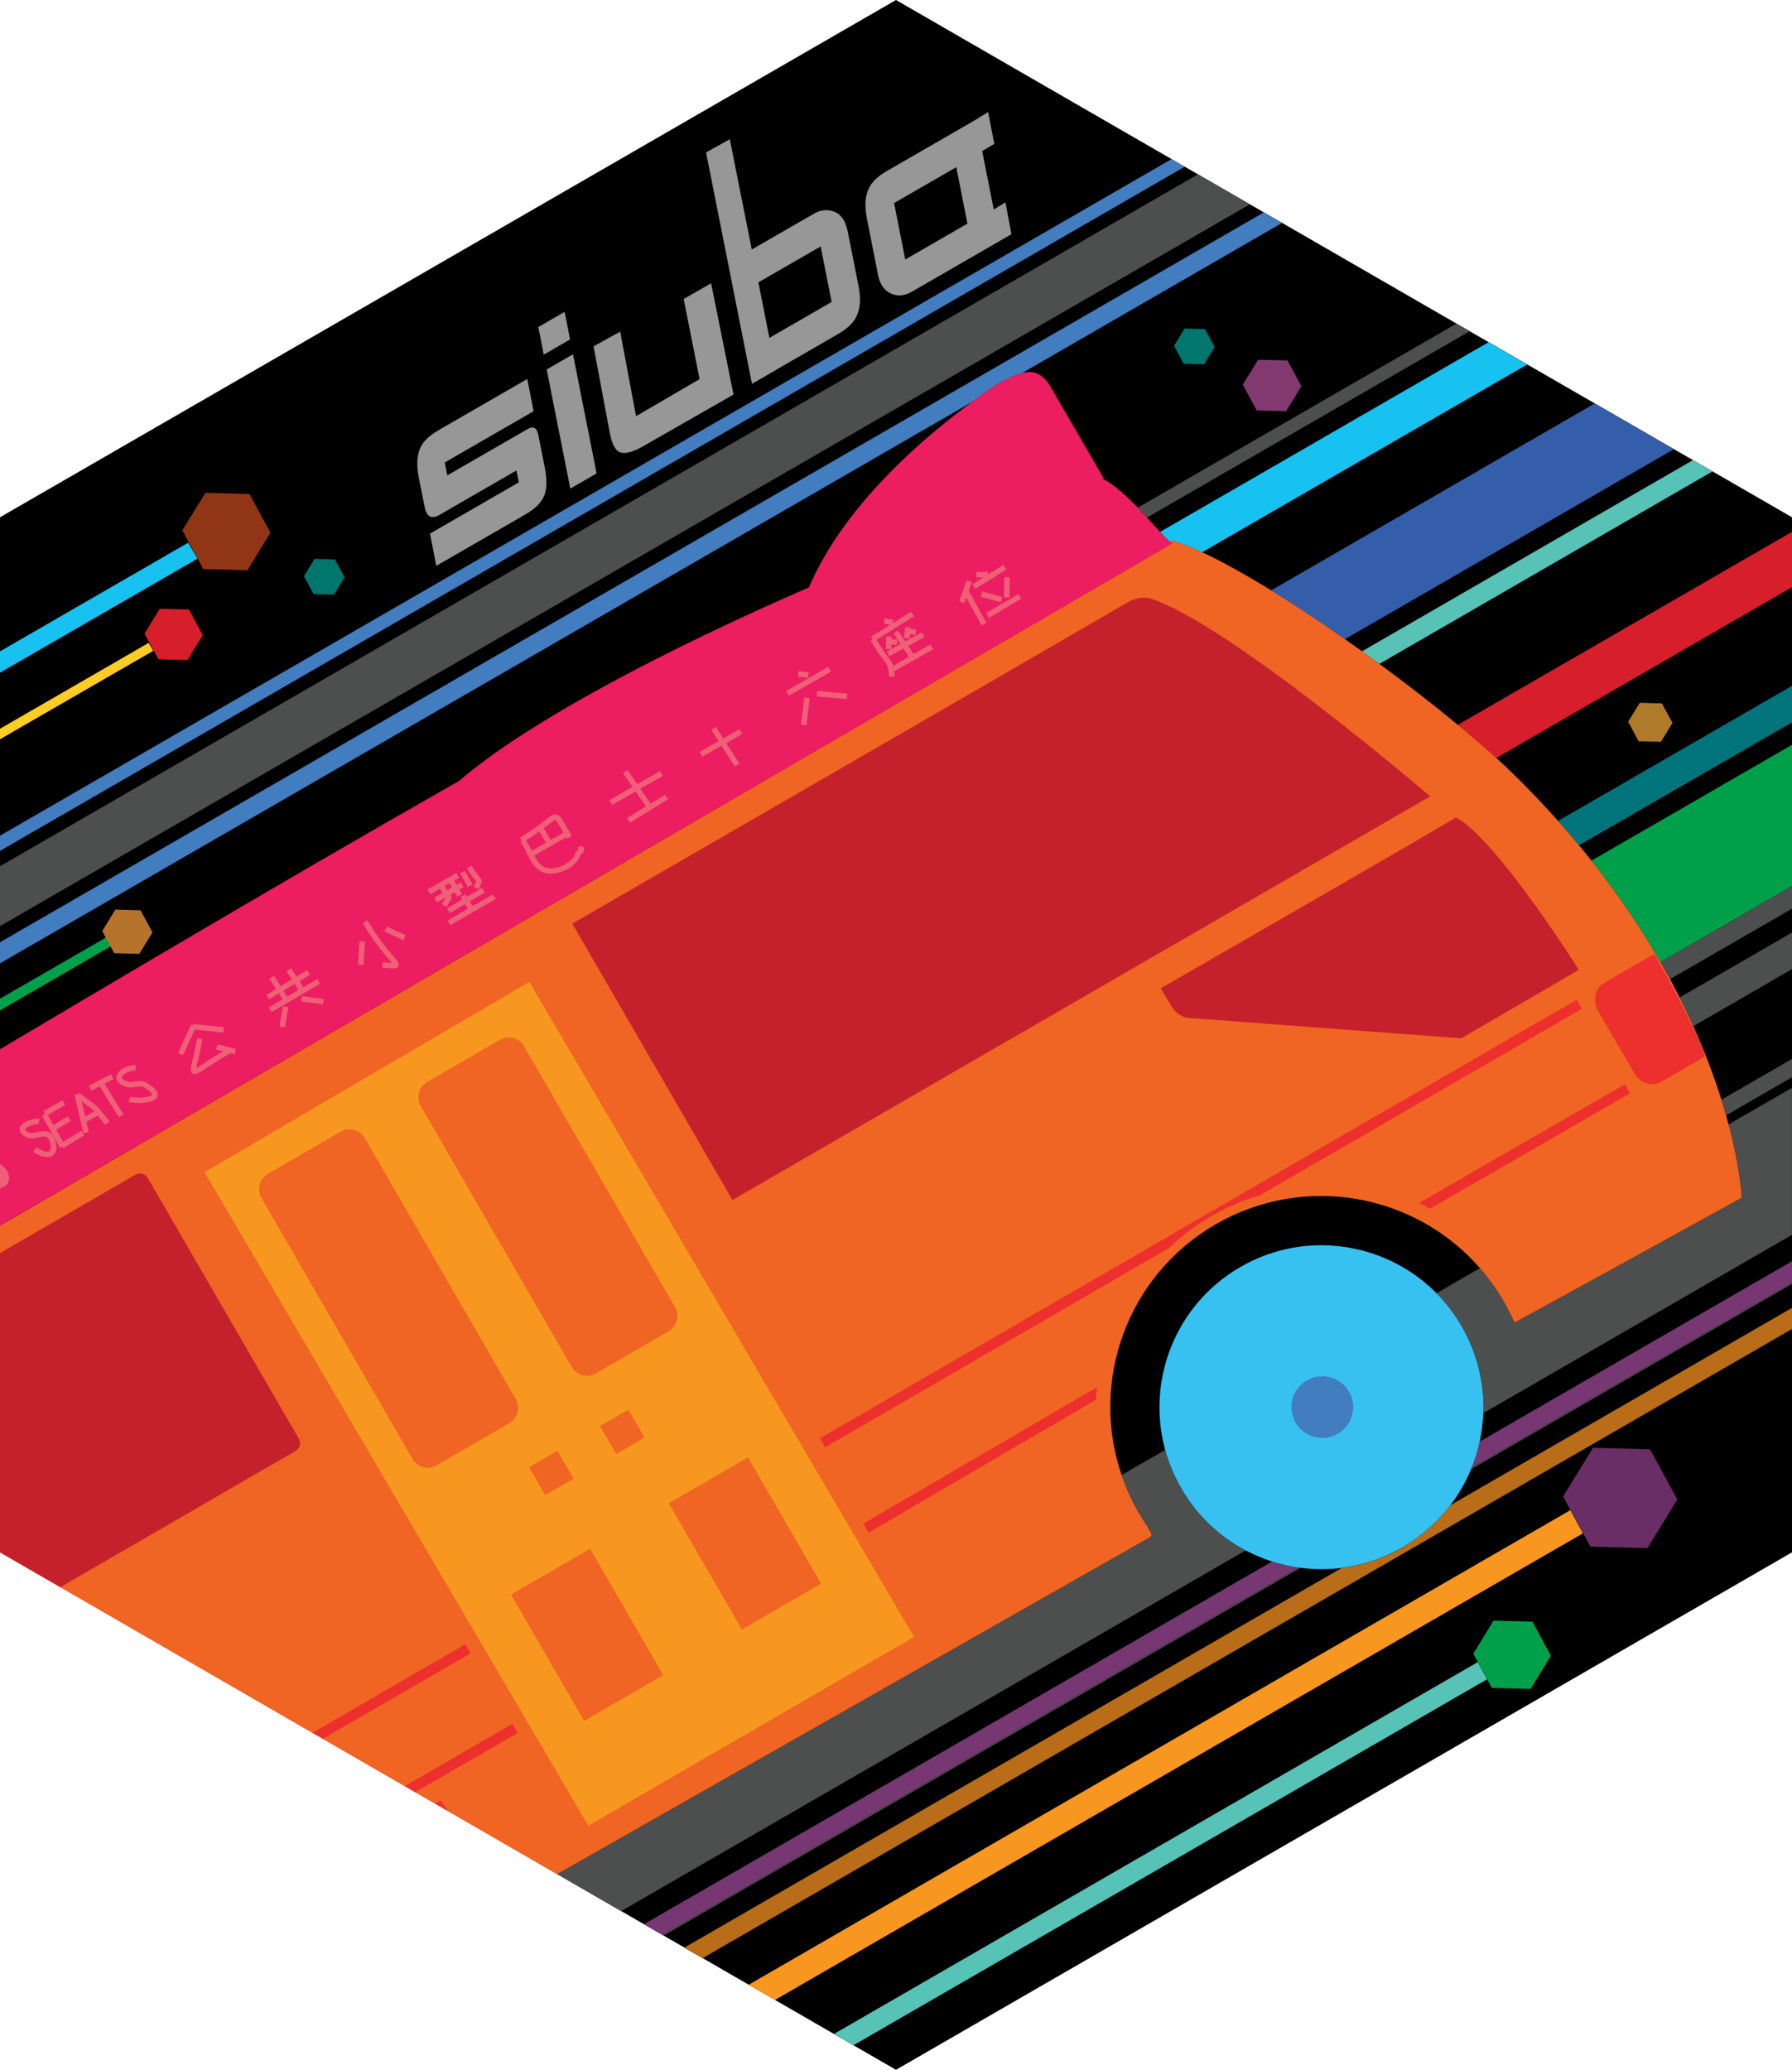 <?xml version="1.0" encoding="utf-8"?>
<!-- Generator: Adobe Illustrator 27.0.0, SVG Export Plug-In . SVG Version: 6.00 Build 0)  -->
<svg version="1.1" id="Layer_1" xmlns="http://www.w3.org/2000/svg" xmlns:xlink="http://www.w3.org/1999/xlink" x="0px" y="0px"
	 viewBox="0 0 2521 2911" style="enable-background:new 0 0 2521 2911;" xml:space="preserve">
<style type="text/css">
	.st0{fill:none;}
	.st1{fill:#00A04A;}
	.st2{fill:#00737B;}
	.st3{fill:#4D4E4E;}
	.st4{fill:#57C2B6;}
	.st5{fill:#D61F2B;}
	.st6{fill:#17C2F1;}
	.st7{fill:#FFCD23;}
	.st8{fill:#355EAA;}
	.st9{fill:#F06523;}
	.st10{fill:#417DBF;}
	.st11{fill:#F79720;}
	.st12{opacity:0.6;fill:#92298D;enable-background:new    ;}
	.st13{opacity:0.75;fill:#F69220;enable-background:new    ;}
	.st14{fill:#C5212C;}
	.st15{fill:#ED302E;}
	.st16{fill:#EC1D61;}
	.st17{fill:#37C1F0;}
	.st18{fill:#979797;}
	.st19{opacity:0.7;fill:#00A89C;enable-background:new    ;}
	.st20{opacity:0.7;fill:#FAAF3B;enable-background:new    ;}
	.st21{fill:#692E66;}
	.st22{opacity:0.7;fill:#B8529E;enable-background:new    ;}
	.st23{opacity:0.6;fill:#F05A26;enable-background:new    ;}
	.st24{fill:#B5732C;}
	.st25{fill:#F05F78;}
</style>
<g>
	<path d="M1260.5,0L0,727.5V2183l1260.5,728L2521,2183.2V727.5L1260.5,0z"/>
	<g>
		<polygon class="st0" points="1170,424.7 1154.5,346.6 1066.9,397.1 1082.4,475.2 		"/>
		<path class="st0" d="M1744.8,1782c91.7-53.1,204.9-35.1,276.1,36.8l61.1-35.3c-91.4-104.9-247.1-133.8-372-61.5
			c-124.7,72.2-177.1,221.2-132.1,352.5l61.2-35.3C1612.5,1941.8,1653.3,1835,1744.8,1782z"/>
		<path class="st0" d="M213.6,1262.8l28,51.6l-17.8,29c157.2-92.6,295.2-172.9,421.8-244.8c100.8-86.3,299.3-188.5,492.5-272.4
			c25.4-60,86.3-155,229.9-261.2L161.9,1261.4L213.6,1262.8z"/>
		<polygon class="st0" points="1361,314.5 1345.3,235.1 1257.7,285.6 1273.5,365 		"/>
		<path class="st1" d="M2521,1246.2v-198.7l-282.1,162.9c39.2,49.4,71.1,97.4,97.1,142.7L2521,1246.2z"/>
		<path class="st2" d="M2521,1015.9v-51.4l-329.1,190c10.2,11.5,20.1,22.9,29.5,34.3L2521,1015.9z"/>
		<path class="st3" d="M2521,1515v-25.7l-99.2,57.3c2.4,7.6,4.6,14.9,6.6,22L2521,1515z"/>
		<path class="st3" d="M2349.4,1377l171.6-99v-31.8L2336,1353C2340.7,1361.1,2345.2,1369.1,2349.4,1377z"/>
		<path class="st3" d="M1661.8,2093.3c-10.1-17.4-17.6-35.6-22.7-54.1l-61.2,35.3c6.2,18,14.2,35.7,24,52.8
			c3.6,6.2,7.4,12.2,11.3,18c1.6,3,3.3,6,5.1,8.9l0.8,1.2c1.5,2.3,0.7,5.4-1.6,6.8l-833.7,473.6l90,52l878.6-507.3
			C1715.8,2161.2,1684.1,2131.7,1661.8,2093.3z"/>
		<path class="st3" d="M2130.6,1860.3c-4.5-10.3-9.6-20.4-15.3-30.3c-9.8-16.9-20.9-32.4-33.3-46.5l-61.1,35.3
			c13.4,13.5,25.3,28.9,35.2,46.2c22.4,38.6,32.1,81,30.5,122.5l434.3-250.8V1530l-89.1,51.4c17,64.2,18.5,103.1,18.5,103.1
			C2450.5,1684.7,2142.3,1853.9,2130.6,1860.3z"/>
		<path class="st3" d="M2521,1363v-51.4l-158.1,91.3c7,13.8,13.4,27.2,19.3,40.3L2521,1363z"/>
		<path class="st4" d="M2409,663.1l-27.5-15.9L1916.1,916c8.2,5.9,16.3,11.8,24.4,17.7L2409,663.1z"/>
		<polygon class="st4" points="1173.3,2860.5 1200.8,2876.4 1200.8,2876.4 2092,2361.8 2078.9,2337.6 		"/>
		<path class="st3" d="M931.7,2721.2l1.8,1.1l895.8-517.2c-1-0.1-2-0.3-3-0.4L931.7,2721.2z"/>
		<path class="st3" d="M2069.4,2066.4l451.6-260.7v-2.1l-450.4,260.1C2070.2,2064.5,2069.8,2065.5,2069.4,2066.4z"/>
		<path class="st5" d="M2521,748l-470.1,271.4c19.8,16.4,38.1,32.1,54.1,46.6l416-240.2V748z"/>
		<polygon class="st6" points="264.8,763.2 0,916.1 0,946.1 277.8,785.7 		"/>
		<polygon class="st7" points="209.2,904.1 0,1024.9 0,1039.7 215.6,915.3 		"/>
		<path class="st8" d="M2354.7,631.8l-111.3-64.3l-455.1,262.8c33.3,20.5,68.6,43.9,103.8,68.6L2354.7,631.8z"/>
		<path class="st6" d="M1645.7,762.1l3.4-2c12.3,3.7,26.4,9.4,42,16.6l457.3-264l-54.3-31.4L1632,748.1
			C1637.4,753.9,1642,758.8,1645.7,762.1z"/>
		<path class="st9" d="M0,2183.2L439.5,2437l14.7,8.5l329.6,190.3l833.7-473.6c2.4-1.4,3.1-4.5,1.6-6.8l-0.8-1.2
			c-1.9-2.9-3.6-5.8-5.1-8.9c-3.9-5.8-7.7-11.8-11.3-18c-9.9-17.1-17.9-34.8-24-52.8c-45-131.3,7.4-280.3,132.1-352.5
			c124.9-72.3,280.6-43.4,372,61.5c12.3,14.2,23.5,29.7,33.3,46.5c5.7,9.9,10.8,20,15.3,30.3c11.7-6.4,319.9-175.6,319.7-175.8
			c0,0-1.5-38.9-18.5-103.1c-1.1-4.2-2.3-8.5-3.6-13c-2-7.1-4.2-14.4-6.6-22c-9.6-30.7-22.5-65.5-39.6-103.5
			c-5.9-13.1-12.3-26.5-19.3-40.3c-4.3-8.5-8.8-17.1-13.5-25.8c-4.3-7.9-8.8-15.9-13.4-24c-26-45.3-58-93.3-97.1-142.7
			c-5.7-7.1-11.5-14.3-17.5-21.5c-9.4-11.4-19.3-22.8-29.5-34.3c-18.6-20.9-38.5-41.9-59.9-63c-8.1-8-17.1-16.5-27-25.5
			c-16-14.5-34.3-30.2-54.1-46.6c-33.4-27.5-71.2-56.9-110.4-85.7c-8.1-5.9-16.2-11.8-24.4-17.7c-8-5.7-16-11.4-24.1-17.1
			c-35.2-24.7-70.5-48.1-103.8-68.6c-35.5-21.8-68.7-40.4-97.1-53.6c-15.6-7.2-29.7-12.9-42-16.6l-3.4,2c0.4,0.3,0.7,0.7,1.1,1
			l2.9,0.9L0,1723.8"/>
		<polygon class="st3" points="1685.3,245.2 0,1218.3 0,1302.5 1758.2,287.4 		"/>
		<polygon class="st10" points="1648.1,223.8 0,1175.3 0,1196.7 1666.6,234.5 		"/>
		<path class="st3" d="M2067.4,465.9l-18.5-10.7l-448.3,258.8c4.5,4.6,8.8,9.3,13,13.9L2067.4,465.9z"/>
		<polygon class="st11" points="1053.3,2791.3 1090.3,2812.7 1100,2807.1 2226.9,2156.5 2209.2,2123.9 		"/>
		<path d="M1789.6,2196.1L906,2706.3l0,0L1789.6,2196.1C1789.7,2196.1,1789.7,2196.1,1789.6,2196.1z"/>
		<path class="st12" d="M1789.6,2196.1L906,2706.3l0,0L1789.6,2196.1C1789.7,2196.1,1789.7,2196.1,1789.6,2196.1z"/>
		<path d="M2521,1773.9L2521,1773.9l-439.4,253.6c0,0,0,0,0,0.1L2521,1773.9z"/>
		<path class="st12" d="M2521,1773.9L2521,1773.9l-439.4,253.6c0,0,0,0,0,0.1L2521,1773.9z"/>
		<path class="st3" d="M1789.7,2196.2L906,2706.3l25.7,14.8l894.7-516.6C1813.9,2202.8,1801.7,2200,1789.7,2196.2z"/>
		<path class="st12" d="M1789.7,2196.2L906,2706.3l25.7,14.8l894.7-516.6C1813.9,2202.8,1801.7,2200,1789.7,2196.2z"/>
		<path class="st3" d="M2070.6,2063.6l450.4-260.1v-29.6l-439.4,253.7C2078.9,2039.9,2075.2,2051.9,2070.6,2063.6z"/>
		<path class="st12" d="M2070.6,2063.6l450.4-260.1v-29.6l-439.4,253.7C2078.9,2039.9,2075.2,2051.9,2070.6,2063.6z"/>
		<polygon class="st13" points="988.4,2753.9 988.4,2753.9 962.7,2739.1 		"/>
		<path d="M1973.2,2176.3c-27.3,15.8-56.4,25.3-85.8,29l-924.6,533.8l25.7,14.8L2521,1869.1v-29.7l-480.4,277.4
			C2022.9,2140.2,2000.2,2160.6,1973.2,2176.3z"/>
		<path class="st13" d="M1973.2,2176.3c-27.3,15.8-56.4,25.3-85.8,29l-924.6,533.8l25.7,14.8L2521,1869.1v-29.7l-480.4,277.4
			C2022.9,2140.2,2000.2,2160.6,1973.2,2176.3z"/>
		<path class="st10" d="M1368,565c10.6-7.8,21.7-15.8,33.2-23.7c14.3-7.8,26.1-13.7,36.3-16.4l366-211.3l-25.7-14.8L0,1325.2v29.7
			L1368,565z"/>
		<polygon class="st1" points="0,1404.6 0,1421.1 156.5,1330.5 151,1317.4 		"/>
		<path class="st14" d="M420.4,2023.4l-212.5-366.7c-3.5-6.1-11.3-8.1-17.3-4.6L0,1762.3v420.9l84.9,49l330.8-191.5
			C421.8,2037.3,423.9,2029.5,420.4,2023.4z"/>
		<path class="st14" d="M2012,1120c0,0-279.1-239.3-390.7-277.3c-11.1-3.8-23.2-2.4-33.3,3.5C1482.3,907.9,805.1,1299,805.1,1299
			l225.3,388.7L2012,1120z"/>
		<path class="st14" d="M1632.9,1390l16.4,27.1c5.1,8.4,14,13.9,23.8,14.6l382.6,28.6l165.4-96.3c0,0-115.9-184.2-173-214.5
			C2047.2,1151.8,1632.9,1390,1632.9,1390z"/>
		<path class="st11" d="M287.8,1648.6l539.8,919l458.2-265.4L744.7,1381L287.8,1648.6z M614,2060.7c-11.7,6.8-26.8,2.8-33.6-8.9
			l-212.5-367.1c-6.8-11.7-2.8-26.8,8.9-33.6l102.5-59.4c11.7-6.8,26.8-2.8,33.6,8.9l212.5,367.1c6.8,11.7,2.8,26.8-8.9,33.6
			L614,2060.7z M822,2420.3l-102.5-177l111-64.3L933,2356L822,2420.3z M745,2064l39.6-22.9l22.3,38.6l-39.6,22.9L745,2064z
			 M844.8,2006.2l39.6-22.9l22.3,38.6l-39.6,22.9L844.8,2006.2z M1155.1,2227.3l-111,64.3l-102.5-177l111-64.3L1155.1,2227.3z
			 M940.6,1872.1l-102.5,59.4c-11.7,6.8-26.8,2.8-33.6-8.9L592,1555.4c-6.8-11.7-2.8-26.8,8.9-33.6l102.5-59.4
			c11.7-6.8,26.8-2.8,33.6,8.9l212.5,367.1C956.3,1850.2,952.3,1865.3,940.6,1872.1z"/>
		<path class="st9" d="M725.5,1967.8l-212.5-367.1c-6.8-11.7-21.8-15.7-33.6-8.9l-102.5,59.4c-11.7,6.8-15.7,21.8-8.9,33.6
			l212.5,367.1c6.8,11.7,21.8,15.7,33.6,8.9l102.5-59.4C728.2,1994.5,732.2,1979.5,725.5,1967.8z"/>
		<path class="st9" d="M703.5,1462.5l-102.5,59.4c-11.7,6.8-15.7,21.8-8.9,33.6l212.5,367.1c6.8,11.7,21.8,15.7,33.6,8.9l102.5-59.4
			c11.7-6.8,15.7-21.8,8.9-33.6L737,1471.4C730.2,1459.7,715.2,1455.7,703.5,1462.5z"/>
		
			<rect x="762.1" y="2197.4" transform="matrix(0.865 -0.501 0.501 0.865 -1041.114 723.588)" class="st9" width="128.3" height="204.5"/>
		
			<rect x="984.2" y="2068.7" transform="matrix(0.865 -0.501 0.501 0.865 -946.916 817.783)" class="st9" width="128.3" height="204.5"/>
		
			<rect x="852.9" y="1991.7" transform="matrix(0.865 -0.501 0.501 0.865 -891.461 710.155)" class="st9" width="45.7" height="44.6"/>
		
			<rect x="753.1" y="2049.5" transform="matrix(0.865 -0.501 0.501 0.865 -933.873 667.914)" class="st9" width="45.7" height="44.6"/>
		<path class="st15" d="M2297.9,1507.2c7.1,15.6,25.4,22.2,39.4,14.2l61.5-35.7c-17.2-50-71.6-144.2-71.6-144.2l-71.3,41.3
			c-12.6,7.3-14.8,23.9-8.7,37.5L2297.9,1507.2z"/>
		<polygon class="st15" points="720.9,2424.4 569.5,2512 584.3,2520.6 728.3,2437.2 		"/>
		<path class="st15" d="M2011.4,1700.2l281.8-162.5l-7.4-12.8l-289.5,167C1997.4,1692.1,2009.4,1698.4,2011.4,1700.2z"/>
		<path class="st15" d="M1222,2155.5l319.4-186.5c0.2-4,2-16.1,2.3-18.3l-329.1,192.1L1222,2155.5z"/>
		<polygon class="st15" points="654.5,2312.5 439.5,2437 454.3,2445.5 661.9,2325.3 		"/>
		<path class="st15" d="M619.3,2532.3l-7.3,4.2l17.6,10.2C624.9,2538.5,620.1,2531.8,619.3,2532.3z"/>
		<path class="st16" d="M1646.8,763c-0.3-0.3-0.7-0.6-1.1-1c-3.7-3.3-8.3-8.2-13.7-14c-5.5-6-11.7-12.9-18.4-20.1
			c-4.2-4.6-8.5-9.2-13-13.9c-16-16.6-33.4-32.7-48.6-40.4c-1.2,0.3-2.4,0.6-3.6,1l4.4-1.7l-73-125.8
			c-12.3-21.9-24.9-26.9-42.4-22.3c-10.2,2.7-22,8.6-36.3,16.4c-11.5,8-22.6,15.9-33.2,23.7c-143.6,106.2-204.5,201.2-229.9,261.2
			c-193.1,83.9-391.7,186-492.5,272.4c-126.6,71.9-264.7,152.2-421.8,244.8c-11.5,6.8-23.1,13.6-34.8,20.5
			c-60.1,35.5-123,72.7-189,111.9v248.1L1649.7,764L1646.8,763z"/>
		<path class="st17" d="M2056.1,1865c-10-17.2-21.9-32.7-35.2-46.2c-71.2-71.9-184.4-89.9-276.1-36.8
			c-91.5,53-132.3,159.8-105.6,257.2c5.1,18.5,12.6,36.7,22.7,54.1c22.2,38.4,54,67.9,90.5,87.2c12,6.3,24.4,11.6,37.2,15.6
			c0,0,0,0,0.1,0c12,3.8,24.2,6.6,36.7,8.4c1,0.1,2,0.3,3,0.4c19.1,2.5,38.6,2.7,58,0.2c29.4-3.7,58.6-13.2,85.8-29
			c27.1-15.7,49.7-36.1,67.5-59.5c11.8-15.6,21.4-32.5,28.8-50.3c0.4-0.9,0.8-1.9,1.1-2.8c4.7-11.7,8.3-23.7,11-36c0,0,0,0,0-0.1
			c2.9-13.2,4.6-26.6,5.1-40.1C2088.2,1946,2078.5,1903.6,2056.1,1865z"/>
		
			<ellipse transform="matrix(0.144 -0.99 0.99 0.144 -366.775 3534.373)" class="st10" cx="1859" cy="1979.1" rx="43.4" ry="43.4"/>
		<polygon class="st18" points="802,477.4 794.3,438.6 757.3,460 765,498.8 		"/>
		<polygon class="st18" points="802.3,687.2 839.3,665.8 806.1,498.3 769.1,519.6 		"/>
		<path class="st18" d="M597.5,713.3c2.7,13.6,9.7,17.3,20.8,10.8l108.2-62.4l3.4,16.7l-125,72.1l8.9,45.3l125-72.1
			c13.6-7.8,22.5-16.5,26.6-26.1c4.1-9.5,4.3-23,1-40.2l-9.1-45.7c-2-10-6.9-12.9-14.8-8.4l-113.2,65.3l-3.6-18.2l125-72.1
			l-8.9-45.3l-125,72.1c-12.2,7.1-20.6,14.9-24.9,23.3c-5.3,11-6.3,25.4-2.8,43.1L597.5,713.3z"/>
		<path class="st18" d="M1094.5,518.7l-3,1.6l87.5-50.5c12.2-7.1,20.8-14.9,25.3-23.6c5.9-11.3,7.1-25.8,3.6-43.4l-15.5-78.1
			c-2.9-14-9-23-18.4-26.8c-9.5-3.8-19-3-28.5,2.4l-87.9,50.6l-30.9-155.1l-33.4,18.6l64.6,325.4L1094.5,518.7z M1154.5,346.6
			l15.5,78.1l-87.6,50.5l-15.5-78.1L1154.5,346.6z"/>
		<path class="st18" d="M872.5,636.2c6.8,2.4,16.9-0.2,30.5-7.6l128.9-73.7l-31.5-156.5l-38.6,22.1l22.4,112.7l-89.4,52.1
			l-22.3-118.9L835,487.1l22.9,121.9C860.9,624.7,865.7,633.8,872.5,636.2z"/>
		<path class="st18" d="M1235.3,387c2.7,13.7,9.3,22.5,19.7,26.5c8.7,3.4,17.9,2.4,27.4-3l124.4-71.8l0,0l16-9.3l-8.3-44.8l-16.5,10
			l-16.3-82.2l17.1-10l-8.7-44.8l-18.5,11.4l-0.1,0.1L1246.8,241c-12,7-20.2,14.9-24.4,23.7c-5.4,10.7-6.3,24.9-2.8,42.8L1235.3,387
			z M1345.3,235.1l15.7,79.4l-87.5,50.5l-15.7-79.4L1345.3,235.1z"/>
		<polygon points="1651.6,486.4 1665.2,511.6 1693.8,512.3 1708.8,488 1695.1,462.8 1666.5,462 		"/>
		<polygon class="st19" points="1651.6,486.4 1665.2,511.6 1693.8,512.3 1708.8,488 1695.1,462.8 1666.5,462 		"/>
		<polygon points="469.8,836.3 484.8,812 471.1,786.8 442.5,786 427.6,810.4 441.2,835.6 		"/>
		<polygon class="st19" points="469.8,836.3 484.8,812 471.1,786.8 442.5,786 427.6,810.4 441.2,835.6 		"/>
		<polygon points="2290.5,1015.1 2305.3,1042.6 2336.6,1043.3 2352.9,1016.7 2338,989.3 2306.8,988.4 		"/>
		<polygon class="st20" points="2290.5,1015.1 2305.3,1042.6 2336.6,1043.3 2352.9,1016.7 2338,989.3 2306.8,988.4 		"/>
		<polygon class="st1" points="2101.2,2279.2 2072.6,2325.8 2079.3,2338 2092.4,2362.2 2098.7,2373.8 2153.3,2375.3 2181.8,2328.7 
			2155.8,2280.7 		"/>
		<polygon class="st21" points="2241.1,2036.1 2199,2104.6 2200.8,2107.9 2209.6,2124.2 2218.6,2140.6 2236.2,2173.1 2237.4,2175.2 
			2317.7,2177.3 2359.7,2108.9 2321.3,2038.3 		"/>
		<polygon points="1748.3,541 1768,577.3 1809.3,578.4 1830.9,543.2 1811.2,506.9 1770,505.9 		"/>
		<polygon class="st22" points="1748.3,541 1768,577.3 1809.3,578.4 1830.9,543.2 1811.2,506.9 1770,505.9 		"/>
		<polygon points="348.1,802 380.4,749.1 350.9,694.7 289,693.1 256.5,745.9 286.1,800.4 		"/>
		<polygon class="st23" points="348.1,802 380.4,749.1 350.9,694.7 289,693.1 256.5,745.9 286.1,800.4 		"/>
		<polygon class="st5" points="224.7,856.1 203.3,891.1 222.9,927.2 263.8,928.3 285.3,893.3 265.8,857.2 		"/>
		<polygon class="st24" points="162.2,1279.3 143.8,1309.5 160.6,1340.6 196,1341.5 214.5,1311.4 197.7,1280.2 		"/>
		<path class="st15" d="M1153.4,2022.8l7.3,12.8l483.5-280.1c17.8-17,37.8-32.2,60-45.1c22.2-12.9,45.3-22.7,68.9-29.6l452.3-262
			l-7.4-12.8L1153.4,2022.8z"/>
	</g>
</g>
<g>
	<g>
		<path class="st16" d="M758.7,1169.4c-5.1,3.7-11.2,7.9-18.7,12.6c3,4.4,5.5,9.5,7.9,14.3c0,0.1,0.1,0.2,0.1,0.3l19.9-11.4
			L758.7,1169.4z"/>
		<path class="st25" d="M5.2,1655.8c-0.5-3.2-2.5-6.5-5.2-9.1v16.5c0,0,0,0,0,0C4.1,1661.8,5.7,1659.5,5.2,1655.8z"/>
		<polygon class="st16" points="420,1392.3 414.5,1383.8 398.8,1393.3 404.1,1401.6 		"/>
		<path class="st16" d="M629.5,1251.9l6.3-3.6l-3.5-6l-6.7,3.8C627.1,1248.5,628.4,1250.4,629.5,1251.9z"/>
		<path class="st16" d="M774.6,1181.4l18-10.3c-1.5-2.5-2.7-4.7-3.9-6.8c-3.1-5.3-6.2-10.9-7.5-11.1c-1.2-0.2-6,3.5-10.3,6.9
			c-1.8,1.4-3.8,3-6.1,4.7L774.6,1181.4z"/>
		<path class="st25" d="M12.7,1654.6c-1.1-7-6.5-13.9-12.7-17.5v9.6c2.6,2.6,4.6,5.9,5.2,9.1c0.6,3.6-1,6-5.1,7.4c0,0,0,0,0,0v7.8
			c0.9-0.1,1.7-0.3,2.6-0.6C10.1,1667.9,13.9,1661.9,12.7,1654.6z"/>
		<path class="st25" d="M73.3,1625.7c4.3-2.6,6.4-7.6,5.9-14.2c-0.5-7.5-4.5-16.8-10.3-19.3c-5.4-2.3-11.3-1.1-16.6,0
			c-4.7,1-9.1,1.9-12.2,0.3c-3.9-2.1-5-3.8-4.8-4.4c0.5-1.3,3.4-3.5,8.5-5.3c4.9-1.7,9.1-2.1,10.1-1.8l0,0l2.1-7.4
			c-5.5-1.6-24.2,2.8-27.8,11.5c-1.2,2.9-1.7,8.7,8.2,14.1c5.6,3,11.9,1.7,17.4,0.5c4.5-1,8.8-1.9,11.9-0.5c2,0.9,5.3,6.6,5.7,12.7
			c0.1,1.7,0.1,5.7-2.2,7.2c-1.1,0.7-5.8,2.3-18.3-5.4l-4,6.5c7.8,4.8,14.3,7.2,19.6,7.2C69.2,1627.5,71.4,1626.9,73.3,1625.7z"/>
		<polygon class="st25" points="84.8,1614.5 87.9,1612.7 89.1,1614.6 118.5,1596.9 114.5,1590.3 88.8,1605.9 79,1588.9 99.5,1576.6 
			95.5,1570 75.2,1582.2 67.2,1568.2 91.7,1553.9 87.9,1547.3 61.1,1562.8 63.3,1566.7 58.9,1569.3 		"/>
		<path class="st25" d="M117.4,1593.7l7.5-1.7l-3.3-14l16-9.1c0.2,0.3,0.5,0.6,0.8,1c2.3,2.9,5.4,6.8,9.8,12.1l5.9-4.9
			c-4.3-5.3-7.4-9.2-9.7-12c-7.3-9.2-7.6-9.5-16.6-16c-3.6-2.6-8.6-6.2-16.2-12l-1,1.3l-5.8,1.4L117.4,1593.7z M132.6,1562.9
			l-12.8,7.3l-4.9-21.1c3.5,2.6,6.2,4.5,8.4,6.1C128.3,1558.9,130.3,1560.4,132.6,1562.9z"/>
		<polygon class="st25" points="140.3,1527.8 167.1,1571.2 173.6,1567.2 147.1,1524.2 159.8,1517.6 156.2,1510.8 125,1527.2 
			128.6,1534 		"/>
		<path class="st25" d="M178.1,1528.7c4.3,1.3,8.7,0.6,12.9-0.1c4.1-0.6,8-1.2,10.6,0.3c12.6,7.3,12.5,10.6,12.5,10.7
			c-1.5,3.6-21.9,5.4-31.1,2.8l-2.1,7.4c2.9,0.8,8.5,1.5,14.6,1.5c10.6,0,22.8-2,25.7-8.7c3.4-8-7.3-15.4-15.7-20.3
			c-5-2.9-10.6-2-15.6-1.3c-3.5,0.5-6.9,1.1-9.6,0.3c-5.9-1.7-9.3-4.1-8.9-6.1c0.7-4.2,11.1-10,19.1-9.5l0.5-7.7
			c-10.6-0.6-25.5,6.7-27.1,15.8C163.1,1517.7,164,1524.6,178.1,1528.7z"/>
		<polygon class="st25" points="274.1,1448.1 314.1,1452.2 314.9,1444.6 271.5,1440.1 271.3,1442.4 268.8,1441.2 250.6,1480.7 
			257.6,1483.9 		"/>
		<path class="st25" d="M270.8,1509.7c1,0.7,1.9,1,3.1,1c3.4,0,8-3,17.2-9c7.8-5.1,18.4-12.1,33.2-20.5l5.8,1.5l1.9-7.4l-25.9-6.5
			l-1.9,7.4l9.5,2.4c-11.5,6.8-20.1,12.4-26.7,16.7c-4.1,2.7-8.1,5.3-10.6,6.7c0.4-2.9,1.5-7.5,2.6-12.3c1.6-6.9,3.8-16.5,6-28.4
			l-7.5-1.4c-2.2,11.8-4.3,21.2-5.9,28.1C268,1502.2,266.9,1507,270.8,1509.7z"/>
		<path class="st25" d="M378.5,1405.5l13.8-8.3l5.3,8.2l-19.5,11.4l3.9,6.6l68.3-39.9l-3.9-6.6l-19.6,11.5l-5.5-8.5l15-9l-4-6.6
			l-15.2,9.2l-7.6-11.9l-6.5,4.2l7.5,11.7l-15.7,9.5l-9.4-14.6l-6.5,4.2l9.3,14.4l-13.6,8.2L378.5,1405.5z M414.5,1383.8l5.4,8.5
			l-15.9,9.3l-5.3-8.3L414.5,1383.8z"/>
		
			<rect x="385.6" y="1426.5" transform="matrix(0.17 -0.985 0.985 0.17 -1077.497 1580.967)" class="st25" width="28.9" height="7.7"/>
		
			<rect x="435.7" y="1391.5" transform="matrix(0.134 -0.991 0.991 0.134 -1013.644 1653.829)" class="st25" width="7.7" height="31"/>
		<path class="st25" d="M547.3,1349.6c1.4,1.6,2.8,3.3,3.9,4.7c-2-0.1-4.6-0.3-7.3-0.5c-1.7-0.1-3.6-0.3-5.7-0.5l-0.6,7.7
			c2,0.2,3.9,0.3,5.6,0.4c4.1,0.3,7.3,0.6,9.8,0.6c4.1,0,6.2-0.7,7.4-3c1.9-3.6-0.8-6.8-7.3-14.4c-7.6-9-20.4-24.1-36.3-50.2l-6.6,4
			C526.4,1325.1,539.5,1340.5,547.3,1349.6z"/>
		
			<rect x="492.2" y="1336.5" transform="matrix(6.310701e-02 -0.998 0.998 6.310701e-02 -861.144 1763.421)" class="st25" width="32.9" height="7.7"/>
		
			<rect x="551.4" y="1298.2" transform="matrix(0.42 -0.908 0.908 0.42 -869.493 1265.497)" class="st25" width="7.7" height="29.4"/>
		<path class="st25" d="M732.1,1184c3.4,4.4,6.1,9.9,8.9,15.6c6,12.2,12.2,24.7,25.5,28.1c2.6,0.7,5.4,1,8.3,1
			c6.9,0,14.4-1.8,21.4-5.1c10.1-4.9,17.4-12.3,20-20.5l4.9-5l0.3-1c0.8-2.9-0.6-5.1-1.5-6.7c-0.3-0.4-0.5-0.9-0.6-1.2l-7.2,2.7
			c0.4,0.9,0.8,1.7,1.3,2.4c0.1,0.1,0.2,0.3,0.3,0.4l-4.2,4.3l-0.3,1c-3.3,12.2-24.1,24.4-40.7,20.2c-7.7-1.9-12.5-8.7-16.9-16.9
			l45.1-25.8c0.4,0.7,0.8,1.4,1.3,2l6.5-4c-3.8-6.1-6.6-11.1-8.9-15.1c-5.3-9.3-7.9-13.9-12.7-14.9c-4.6-0.9-8.6,2.2-16.5,8.4
			c-7,5.5-17.6,13.8-34.7,24.1l2.6,4.3L732.1,1184z M747.9,1196.3c-2.4-4.9-4.9-9.9-7.9-14.3c7.5-4.7,13.6-8.9,18.7-12.6l9.3,15.8
			l-19.9,11.4C748,1196.5,748,1196.4,747.9,1196.3z M771,1160.1c4.3-3.3,9.1-7.1,10.3-6.9c1.3,0.2,4.4,5.8,7.5,11.1
			c1.1,2,2.4,4.3,3.9,6.8l-18,10.3l-9.7-16.6C767.2,1163,769.2,1161.5,771,1160.1z"/>
		<polygon class="st25" points="861.2,1132 894.2,1113.1 908.7,1134.2 882.2,1150.4 886.1,1157 939.7,1124.3 935.7,1117.8 
			915.3,1130.2 900.9,1109.3 932.4,1091.2 928.6,1084.5 896.5,1102.9 882.8,1082.9 876.4,1087.2 889.9,1106.7 857.4,1125.3 		"/>
		<polygon class="st25" points="988.1,1064.1 1014.9,1048.8 1033.7,1078.1 1040.2,1073.9 1021.6,1045 1044.1,1032.3 1040.3,1025.6 
			1017.5,1038.6 1006.9,1022.2 1000.5,1026.3 1010.8,1042.4 984.3,1057.4 		"/>
		
			<rect x="1125.7" y="940.9" transform="matrix(0.126 -0.992 0.992 0.126 47.224 1949.647)" class="st25" width="7.7" height="14.3"/>
		
			<rect x="1103.7" y="954.2" transform="matrix(0.868 -0.496 0.496 0.868 -325.459 691.018)" class="st25" width="68.3" height="7.7"/>
		
			<rect x="1113.4" y="996.7" transform="matrix(0.119 -0.993 0.993 0.119 4.633 2006.35)" class="st25" width="38.7" height="7.7"/>
		
			<rect x="1166.2" y="956.9" transform="matrix(9.516021e-02 -0.996 0.996 9.516021e-02 84.986 2049.779)" class="st25" width="7.7" height="42.4"/>
		<path class="st25" d="M1250.4,946.6c0.3,1.6,0.5,3.4,0.9,5.4l7.6-1.3c-0.3-2-0.6-3.8-0.9-5.4c-0.2-1.5-0.5-2.9-0.7-4.1l1.5,2.7
			l53.9-30.8l-3.8-6.7l-23.6,13.5l-7.6-11.5l22.8-12.4l-3.7-6.7l-23.3,12.7l-10.1-15.3l-6.4,4.2l9.8,14.8l-13,7.1l0.3-6.3l7.6,0.7
			l0.7-7.6l-8-0.7l0.2-3.4l-7.7-0.4l-0.9,17.4l7.6,0.4l-6,3.3l3.7,6.7l19.7-10.7l7.7,11.6l-22.3,12.7c-1-4.2-2.3-6.2-6-11.1
			c-3.2-4.2-8.4-11.1-17.5-25.6l52.7-32.8l-4.1-6.5l-25.6,15.9l0.8-4.8l-12-2l-1.3,7.6l8.9,1.5l-27.2,16.9l2.5,4.1l-2.8,1.7
			c10.3,16.5,16,24.1,19.5,28.6C1248.6,935.9,1248.6,935.9,1250.4,946.6z"/>
		<polygon class="st25" points="1273.5,881.9 1271.7,897.1 1279.4,898 1280.1,892 1287.9,893.1 1288.9,885.5 1280.9,884.4 
			1281.1,882.8 		"/>
		<polygon class="st25" points="1372,828.3 1415.6,801 1411.5,794.5 1389.9,808 1389.9,804.3 1373.6,804.4 1373.7,812.1 1383.5,812 
			1367.9,821.8 		"/>
		
			<rect x="1391.1" y="825.1" transform="matrix(0.266 -0.964 0.964 0.266 214.393 1960.789)" class="st25" width="7.7" height="29"/>
		
			<rect x="1402.2" y="822.3" transform="matrix(1.350717e-02 -1 1 1.350717e-02 571.189 2231.311)" class="st25" width="28.4" height="7.7"/>
		
			<rect x="1385.6" y="847.5" transform="matrix(0.862 -0.507 0.507 0.862 -236.744 834.206)" class="st25" width="52.7" height="7.7"/>
		<polygon class="st25" points="1381,879.6 1387.7,875.8 1362.8,830.8 1367,819 1359.8,816.4 1349.4,845.6 1356.6,848.1 
			1359.3,840.4 		"/>
		<path class="st25" d="M618.9,1249.9c1.5,2.3,2.7,4.2,3.9,5.8l-11.8,6.8l3.8,6.7l12.6-7.2c0,0,0,0,0,0c-0.3,0.6-1.1,1.9-1.9,3.2
			c-1,1.5-2.4,3.7-4,6.4l6.6,3.9c1.6-2.6,2.8-4.6,3.8-6.2c3.4-5.3,4.1-7.5,2.1-11.1l5.8-3.3l3.7,6.3l6.6-3.9l-3.7-6.2l5.8-3.3
			l-3.8-6.7l-5.9,3.4l-3.5-6l6.8-3.9l-3.8-6.7l-40.5,23.1l3.8,6.7L618.9,1249.9z M635.8,1248.3l-6.3,3.6c-1.1-1.5-2.4-3.4-3.9-5.8
			l6.7-3.8L635.8,1248.3z"/>
		
			<rect x="652.4" y="1224.4" transform="matrix(0.865 -0.502 0.502 0.865 -531.808 496.856)" class="st25" width="7.7" height="22.1"/>
		<path class="st25" d="M670,1239.5c-0.2,0.7-1,2.4-1.8,4.1c-0.5,1-1,2.2-1.7,3.6l7,3.2c0.6-1.4,1.2-2.5,1.6-3.5
			c3.4-7.2,3.6-8.9-1.1-14.5c-2.1-2.5-5.7-6.7-10.7-15.1l-6.6,4c5.4,8.9,9.2,13.4,11.4,16.1C669,1238.1,669.7,1239.1,670,1239.5z"/>
		<polygon class="st25" points="697.3,1264.4 693.5,1257.8 665,1274.2 660.9,1267.7 681.9,1255.4 678,1248.8 656.9,1261.1 
			654.7,1257.4 648.1,1261.4 650.3,1265 628.9,1277.6 632.7,1284.2 654.3,1271.6 658.3,1278.1 629.6,1294.6 633.5,1301.3 		"/>
	</g>
</g>
<path class="st9" d="M619.3,2532.3"/>
</svg>
